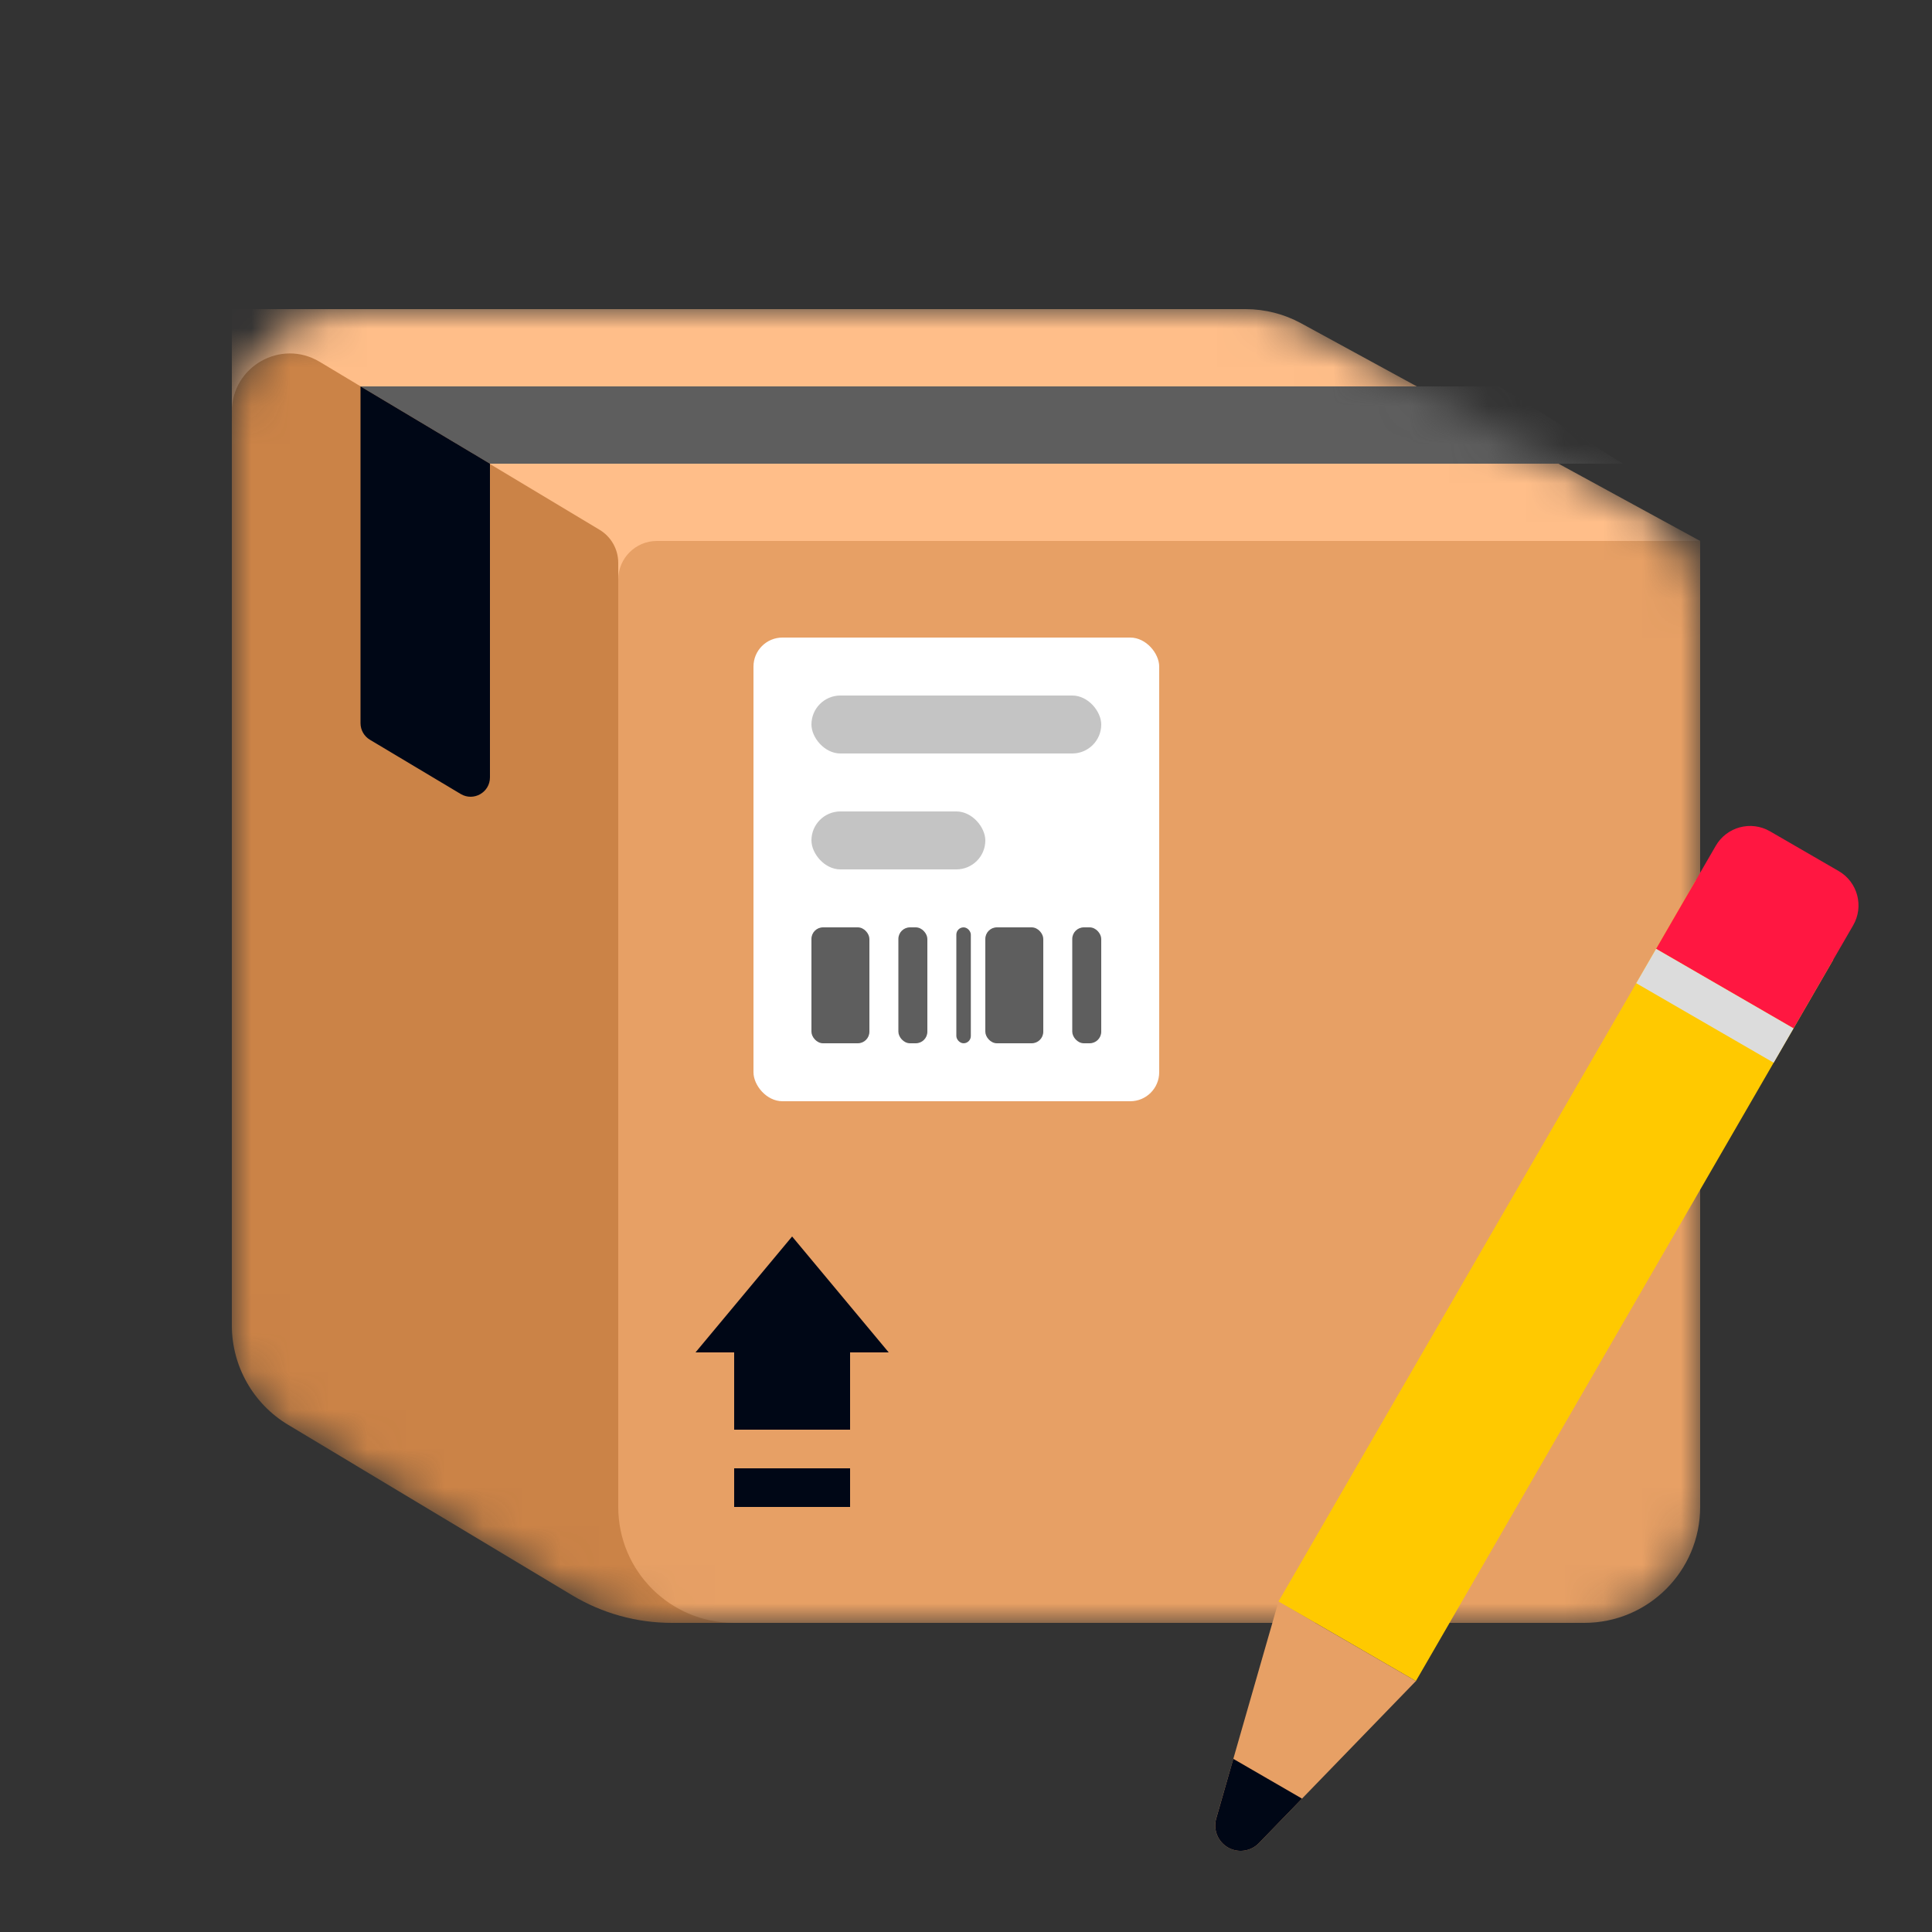 <svg width="50" height="50" viewBox="0 0 50 50" fill="none" xmlns="http://www.w3.org/2000/svg">
<rect x="0" y="0" width="50" height="50" fill="#333333" stroke="none"/>
<mask id="mask0_9591_1843" style="mask-type:alpha" maskUnits="userSpaceOnUse" x="6" y="8" width="38" height="34">
<path d="M6 11C6 9.343 7.343 8 9 8H32.49C32.825 8 33.154 8.084 33.448 8.244L42.437 13.147C43.4 13.673 44 14.683 44 15.781V39C44 40.657 42.657 42 41 42H17.385C16.479 42 15.589 41.754 14.812 41.288L6.971 36.583C6.369 36.221 6 35.57 6 34.868V11Z" fill="#A58167"/>
</mask>
<g mask="url(#mask0_9591_1843)">
<path d="M6 8H32.235C32.737 8 33.231 8.126 33.672 8.366L44 14L6 18V8Z" fill="#FFBE89"/>
<path d="M6 10.649C6 9.483 7.272 8.763 8.272 9.363L15.514 13.709C15.816 13.889 16 14.215 16 14.566V22.5L21 42H17.385C16.479 42 15.589 41.754 14.812 41.288L7.457 36.874C6.553 36.332 6 35.355 6 34.301V10.649Z" fill="#CB8347"/>
<path d="M16 15C16 14.448 16.448 14 17 14H44V39C44 40.657 42.657 42 41 42H19C17.343 42 16 40.657 16 39V15Z" fill="#E7A065"/>
<path d="M9.328 10H38.8L42 12H12.677L9.328 10Z" fill="#5E5E5E"/>
</g>
<path d="M9.33 10L12.68 12V20.119C12.68 20.507 12.257 20.747 11.924 20.549L9.574 19.145C9.423 19.055 9.33 18.892 9.33 18.716L9.33 10Z" fill="#000716"/>
<rect x="19.5" y="16.5" width="10.5" height="12" rx="0.75" fill="white"/>
<rect x="21" y="18" width="7.5" height="1.5" rx="0.75" fill="#C4C4C4"/>
<rect x="21" y="21" width="4.5" height="1.5" rx="0.75" fill="#C4C4C4"/>
<rect x="21" y="24" width="1.5" height="3" rx="0.3" fill="#5E5E5E"/>
<rect x="25.5" y="24" width="1.5" height="3" rx="0.3" fill="#5E5E5E"/>
<rect x="23.25" y="24" width="0.75" height="3" rx="0.3" fill="#5E5E5E"/>
<rect x="24.75" y="24" width="0.375" height="3" rx="0.188" fill="#5E5E5E"/>
<rect x="27.75" y="24" width="0.75" height="3" rx="0.3" fill="#5E5E5E"/>
<rect x="19" y="38" width="3" height="1" fill="#000716"/>
<rect x="19" y="35" width="3" height="2" fill="#000716"/>
<path d="M23 35H18L20.5 32L23 35Z" fill="#000716"/>
<rect x="36.643" y="43.506" width="4.109" height="21.57" transform="rotate(-149.947 36.643 43.506)" fill="#FFC900"/>
<path d="M32.58 47.7C32.37 47.917 32.039 47.963 31.778 47.812C31.517 47.661 31.392 47.351 31.475 47.061L33.087 41.449L36.643 43.506L32.58 47.7Z" fill="#E7A065"/>
<path d="M46.416 26.614L42.86 24.556L44.404 21.889C44.688 21.398 45.316 21.23 45.807 21.514L47.585 22.543C48.076 22.827 48.244 23.456 47.96 23.947L46.416 26.614Z" fill="#FF1741"/>
<rect x="45.902" y="27.503" width="4.109" height="1.027" transform="rotate(-149.947 45.902 27.503)" fill="#DCDCDC"/>
<path fill-rule="evenodd" clip-rule="evenodd" d="M31.918 45.519L33.696 46.548L32.58 47.7C32.37 47.917 32.039 47.963 31.778 47.812C31.517 47.661 31.392 47.351 31.476 47.061L31.918 45.519Z" fill="#000716"/>
</svg>
